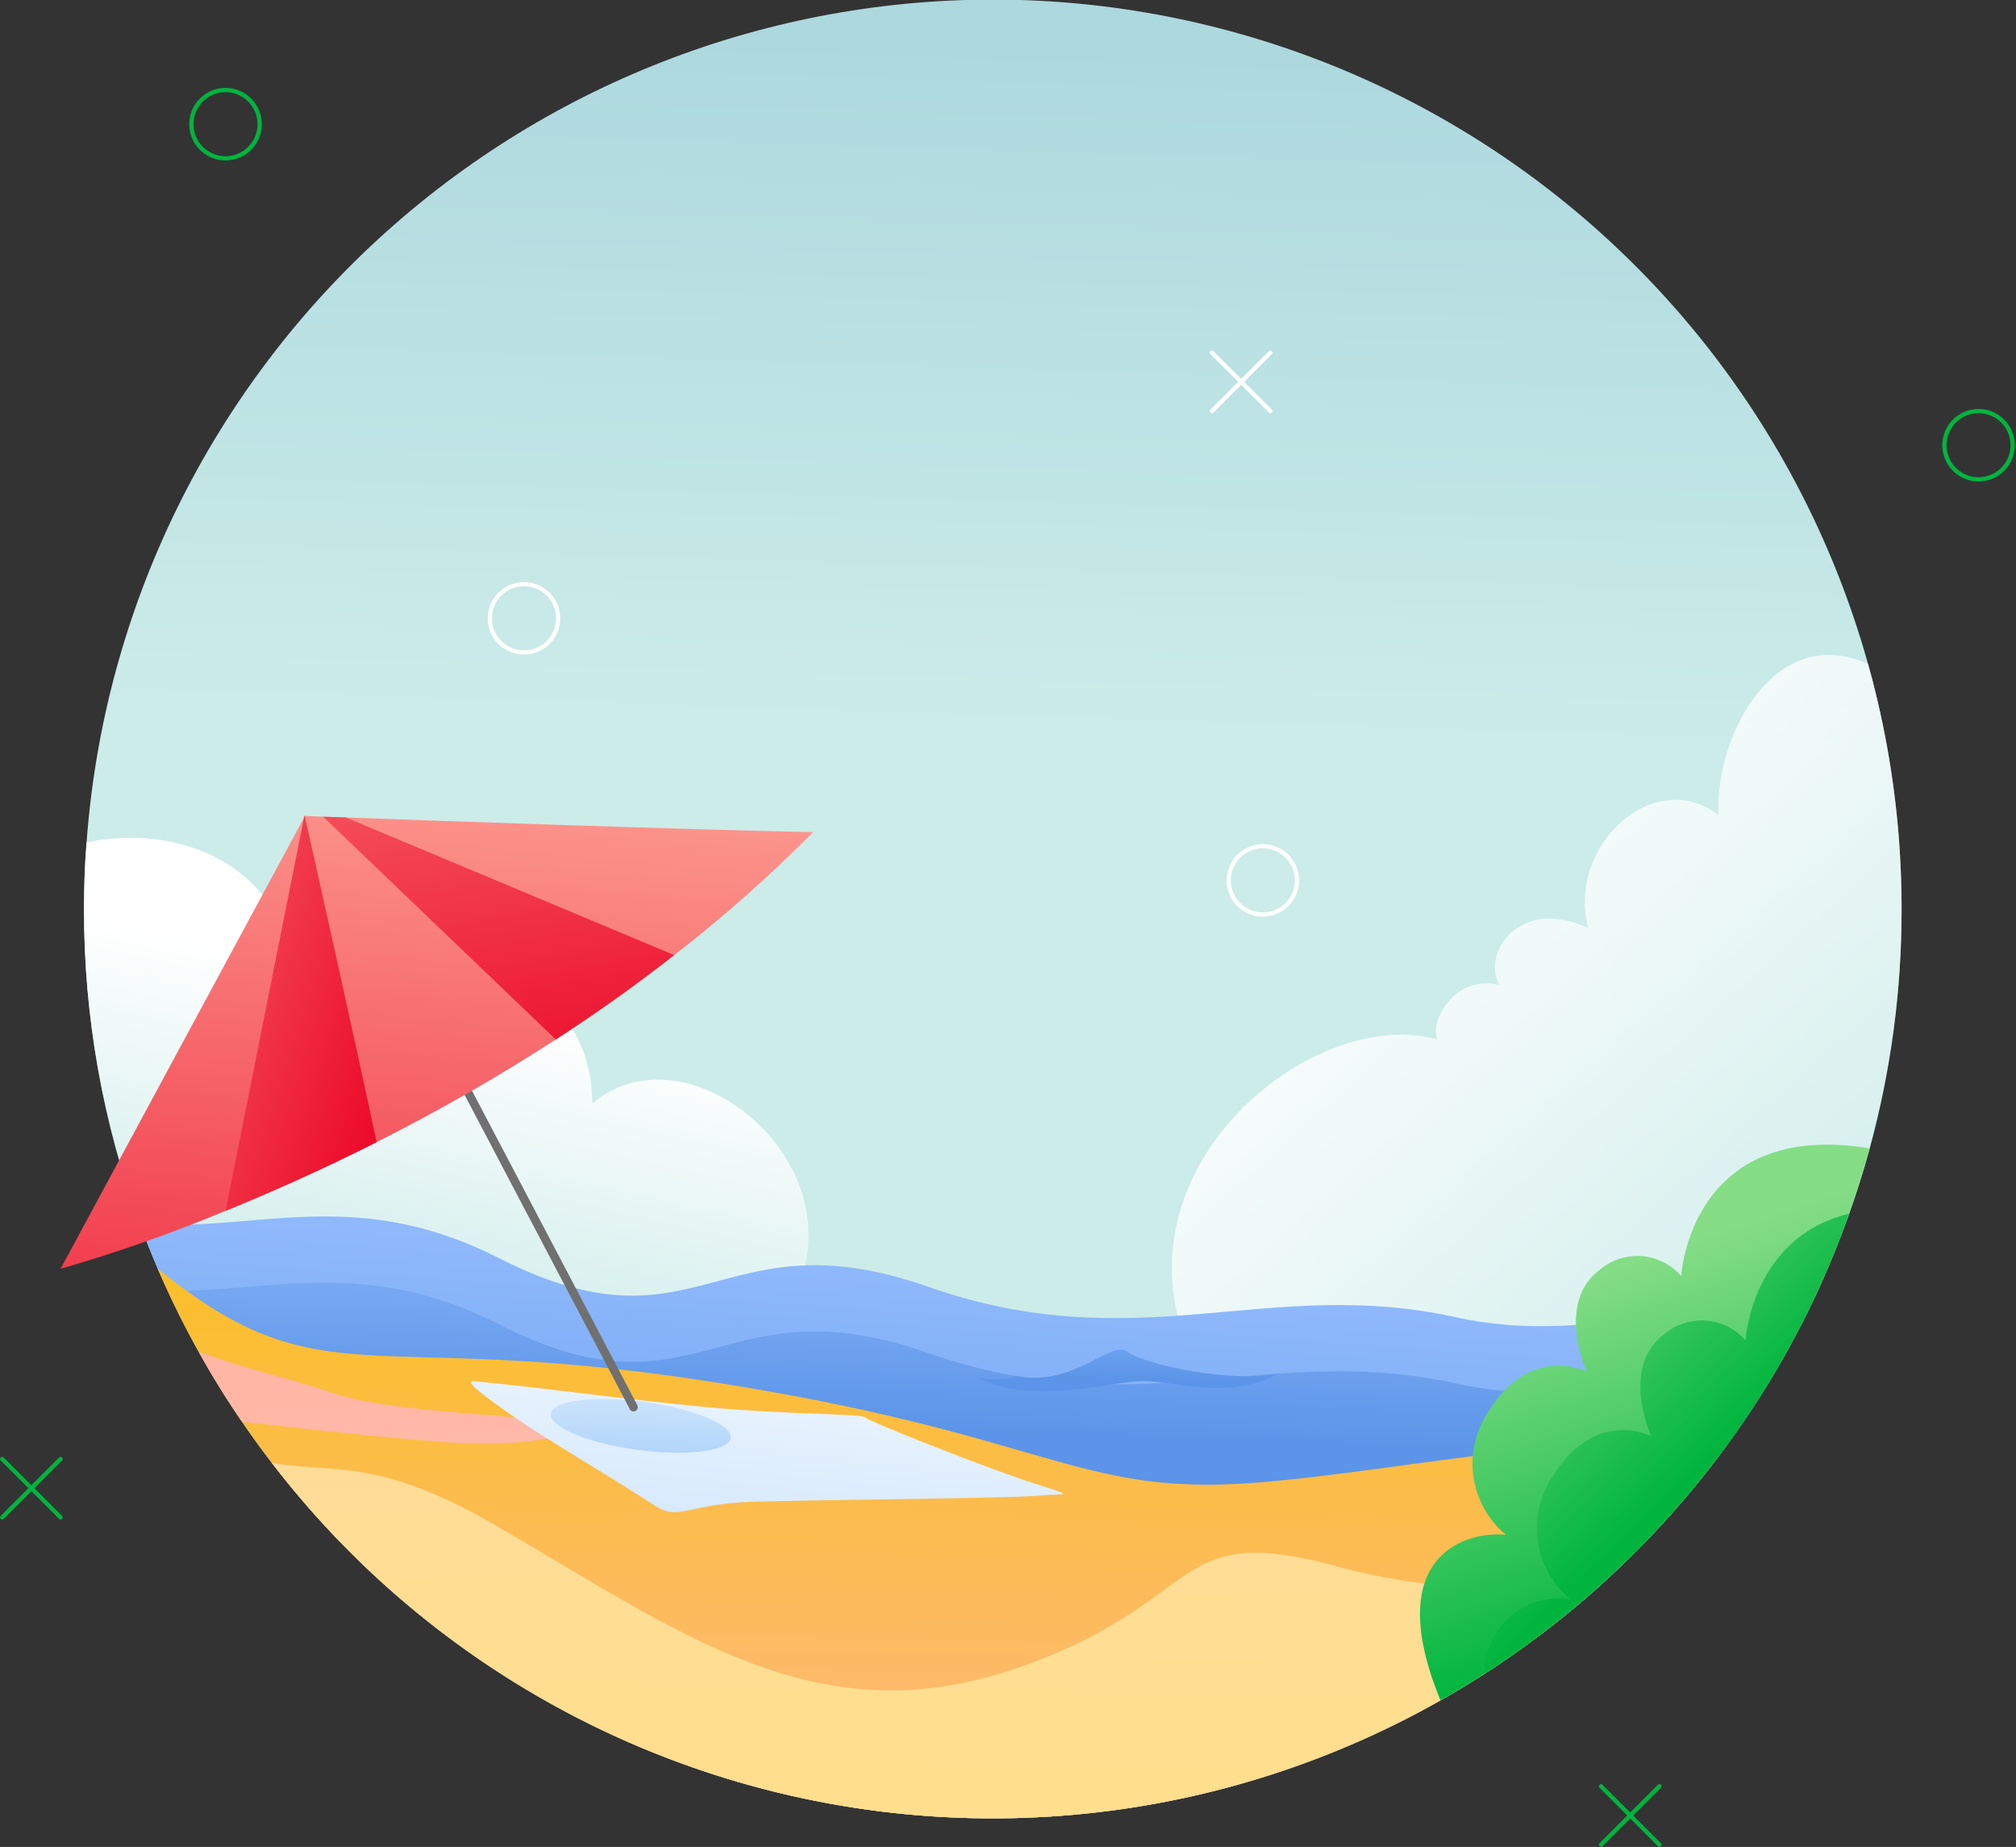 <svg width="476" height="436" viewBox="0 0 476 436" fill="none" xmlns="http://www.w3.org/2000/svg">
<rect x="0" y="0" width="476" height="436" fill="#333333" stroke="none"/>
<path d="M448.987 214.648C449.011 233.716 446.478 252.7 441.456 271.095C435.474 292.99 426.065 313.801 413.579 332.754C411.08 336.539 408.475 340.216 405.762 343.822C384.848 371.57 357.513 393.825 326.104 408.674C294.694 423.523 260.151 430.524 225.44 429.073C190.729 427.623 156.89 417.765 126.828 400.348C96.766 382.93 71.382 358.472 52.855 329.077C46.872 319.656 41.656 309.77 37.256 299.514C35.757 296.015 34.329 292.445 33.009 288.839C24.262 265.084 19.802 239.963 19.837 214.648C19.837 209.328 20.016 204.08 20.444 198.867C24.495 143.44 49.884 91.746 91.267 54.664C132.65 17.582 186.801 -1.997 242.324 0.048C297.847 2.092 350.412 25.601 388.957 65.627C427.502 105.652 449.022 159.073 448.987 214.648Z" fill="url(#paint0_linear_21_3)"/>
<path d="M448.987 214.648C449.011 233.716 446.478 252.7 441.456 271.095C435.474 292.99 426.065 313.801 413.579 332.754C357.218 338.609 288.257 340.43 279.583 315.866C264.628 273.558 311.066 237.284 339.371 245.388C337.443 241.104 343.512 229.964 354.006 232.499C349.865 225.18 358.467 211.506 374.994 219.075C369.889 199.617 390.592 180.658 405.762 192.44C404.798 174.624 418.469 146.74 441.063 156.701C446.343 175.563 449.009 195.061 448.987 214.648V214.648Z" fill="url(#paint1_linear_21_3)"/>
<path d="M158.937 332.176C111.607 330.712 77.198 329.748 52.855 329.069C46.872 319.649 41.656 309.763 37.256 299.507C35.757 296.008 34.329 292.438 33.009 288.832C24.262 265.076 19.802 239.956 19.837 214.641C19.837 209.321 20.016 204.072 20.444 198.86C42.325 194.361 64.634 204.072 69.024 226.565C84.265 212.141 139.841 222.317 139.841 260.484C161.043 242.668 197.487 270.445 189.884 299.507C201.734 297.401 223.044 312.253 221.081 317.752C219.117 323.25 270.089 335.575 158.937 332.176Z" fill="url(#paint2_linear_21_3)"/>
<path d="M431.569 299.372C428.935 305.59 425.981 311.668 422.717 317.58C417.717 326.732 412.05 335.503 405.762 343.822C383.438 373.442 353.822 396.769 319.801 411.531C285.78 426.292 248.516 431.983 211.641 428.049C174.766 424.115 139.54 410.69 109.397 389.083C79.254 367.477 55.224 338.426 39.648 304.763C38.791 303.013 38.006 301.264 37.256 299.514C35.757 296.015 34.329 292.445 33.009 288.839C60.1 291.124 83.48 279.556 117.747 296.979C165.291 321.151 169.503 286.376 219.153 303.763C268.804 321.15 299.179 301.085 343.833 310.975C376.129 318.116 410.545 305.155 431.569 299.372Z" fill="url(#paint3_linear_21_3)"/>
<path d="M422.717 317.58C417.717 326.732 412.05 335.503 405.762 343.822C383.438 373.442 353.822 396.769 319.801 411.531C285.78 426.292 248.516 431.983 211.641 428.049C174.766 424.115 139.54 410.69 109.397 389.083C79.254 367.477 55.224 338.426 39.648 304.763C64.027 305.048 86.3 296.622 117.747 312.617C165.291 336.789 169.503 302.014 219.153 319.401C268.804 336.789 299.179 316.723 343.833 326.613C371.924 332.825 401.657 323.828 422.717 317.58Z" fill="url(#paint4_linear_21_3)"/>
<path d="M405.755 343.822C385.848 370.233 360.109 391.686 330.547 406.506C300.984 421.326 268.397 429.113 235.33 429.258C202.263 429.403 169.609 421.903 139.918 407.343C110.226 392.783 84.3 371.557 64.162 345.322C61.735 342.144 59.38 338.931 57.131 335.61C53.454 330.291 50.051 324.792 46.922 319.115C43.357 312.756 40.128 306.213 37.249 299.514C76.227 330.933 85.972 313.51 166.961 326.042C247.951 338.574 253.912 353.391 296.745 349.999C332.696 347.142 378.17 336.182 405.755 343.822Z" fill="url(#paint5_linear_21_3)"/>
<path d="M105.468 340.466C91.297 339.502 67.632 336.824 57.138 335.61C53.461 330.291 50.059 324.792 46.929 319.115C60.35 323.935 67.775 325.114 78.983 329.005C92.975 333.897 134.451 334.396 135.379 336.61C136.307 338.824 124.129 341.751 105.468 340.466Z" fill="url(#paint6_linear_21_3)"/>
<path d="M111.793 326.042C128.005 327.559 147.733 330.391 166.976 332.194C186.218 333.997 203.555 333.675 204.347 334.632C205.14 335.589 233.77 346.882 244.264 350.22C254.758 353.558 251.263 352.448 245.22 353.076C239.177 353.705 194.01 354.03 177.948 354.505C161.886 354.979 160.458 359.278 154.411 355.301C148.365 351.323 131.828 341.301 127.377 338.438C122.926 335.575 107.963 325.685 111.793 326.042Z" fill="url(#paint7_linear_21_3)"/>
<path d="M172.508 339.47C172.087 342.594 162.243 343.843 150.521 342.262C138.799 340.68 129.64 336.86 130.061 333.732C130.482 330.605 140.327 329.359 152.049 330.944C163.77 332.529 172.93 336.346 172.508 339.47Z" fill="url(#paint8_linear_21_3)"/>
<path d="M97.851 233.777L149.589 332.19" stroke="#707070" stroke-width="2" stroke-linecap="round" stroke-linejoin="round"/>
<path d="M191.99 196.439C181.702 206.821 170.744 216.518 159.187 225.466C149.943 232.714 140.555 239.354 131.239 245.388C117.571 254.22 103.44 262.313 88.906 269.631C75.877 276.2 63.777 281.556 53.247 285.84C40.539 291.14 27.537 295.705 14.305 299.514L71.773 193.047L71.987 192.619C71.987 192.619 73.522 192.69 76.306 192.797C77.769 192.833 79.554 192.905 81.66 192.976C104.076 193.797 159.973 195.789 191.99 196.439Z" fill="url(#paint9_linear_21_3)"/>
<path d="M71.773 193.047L71.88 192.44C71.915 192.512 71.915 192.619 71.951 192.69C75.271 207.4 84.694 249.53 88.906 269.631C75.877 276.2 63.777 281.556 53.247 285.84L71.773 193.047Z" fill="url(#paint10_linear_21_3)"/>
<path d="M159.187 225.466C149.943 232.714 140.555 239.354 131.239 245.388L76.306 192.797C77.769 192.833 79.554 192.904 81.66 192.976L159.187 225.466Z" fill="url(#paint11_linear_21_3)"/>
<path d="M378.028 374.063C356.039 393.886 330.187 408.944 302.099 418.29C274.01 427.635 244.292 431.066 214.813 428.367C185.334 425.667 156.733 416.896 130.808 402.604C104.883 388.312 82.194 368.809 64.17 345.322C79.304 347.964 88.941 343.751 117.746 360.495C161.258 385.845 193.061 409.766 239.499 393.985C285.937 378.204 275.122 358.318 317.098 370.171C336.992 375.226 357.652 376.546 378.028 374.063V374.063Z" fill="url(#paint12_linear_21_3)"/>
<path d="M441.449 271.095C440.021 276.307 438.415 281.448 436.594 286.518C429.319 307.091 418.917 326.419 405.755 343.822C390.498 364.02 371.806 381.374 350.536 395.092C347.145 397.305 343.647 399.412 340.113 401.411C325.836 366.601 346.824 361.352 355.569 362.316C351.46 358.909 348.742 354.115 347.926 348.839C347.111 343.563 348.255 338.172 351.143 333.682C361.316 316.83 374.665 323.828 374.665 323.828C374.665 323.828 367.062 307.333 378.02 299.514C380.781 297.293 384.296 296.23 387.825 296.549C391.354 296.869 394.621 298.546 396.938 301.228C396.938 301.228 399.051 264.097 441.449 271.095Z" fill="url(#paint13_linear_21_3)"/>
<path d="M436.601 286.518C429.327 307.091 418.925 326.42 405.762 343.822C390.505 364.02 371.813 381.374 350.543 395.092C350.508 392.54 351.03 390.011 352.073 387.681C353.116 385.352 354.655 383.278 356.582 381.606C358.51 379.933 360.779 378.701 363.231 377.996C365.684 377.292 368.261 377.131 370.782 377.526C366.673 374.119 363.955 369.324 363.139 364.049C362.324 358.773 363.468 353.381 366.356 348.892C376.528 332.04 389.878 339.038 389.878 339.038C389.878 339.038 382.275 322.543 393.233 314.724C395.994 312.502 399.509 311.439 403.038 311.759C406.567 312.079 409.834 313.756 412.151 316.438C412.151 316.438 413.507 292.052 436.601 286.518Z" fill="url(#paint14_linear_21_3)"/>
<path d="M239.927 324.856C253.809 327.474 262.236 316.163 266.212 319.115C270.189 322.068 289.995 326.488 301.721 324.278C290.702 330.494 277.981 326.181 270.189 326.031C262.397 325.881 244.906 331.986 231.182 325.406C238.221 326.031 239.927 324.856 239.927 324.856Z" fill="url(#paint15_linear_21_3)"/>
<path d="M131.778 145.969C131.778 147.564 131.306 149.123 130.421 150.449C129.536 151.775 128.278 152.809 126.805 153.42C125.332 154.031 123.712 154.191 122.148 153.88C120.584 153.569 119.148 152.802 118.02 151.674C116.893 150.547 116.125 149.111 115.813 147.547C115.502 145.983 115.662 144.362 116.271 142.888C116.881 141.415 117.914 140.156 119.24 139.27C120.565 138.384 122.124 137.911 123.718 137.911C125.855 137.911 127.905 138.76 129.416 140.271C130.927 141.782 131.777 143.832 131.778 145.969Z" stroke="white" stroke-miterlimit="10"/>
<path d="M61.307 29.316C61.307 30.91 60.834 32.469 59.949 33.795C59.063 35.121 57.804 36.154 56.331 36.764C54.859 37.374 53.238 37.534 51.675 37.223C50.111 36.912 48.675 36.144 47.548 35.017C46.421 33.889 45.654 32.453 45.343 30.889C45.032 29.325 45.191 27.704 45.801 26.231C46.411 24.758 47.444 23.499 48.769 22.613C50.095 21.727 51.653 21.254 53.247 21.254C54.306 21.254 55.354 21.462 56.332 21.867C57.31 22.272 58.199 22.866 58.947 23.614C59.696 24.363 60.289 25.252 60.694 26.23C61.099 27.209 61.307 28.257 61.307 29.316V29.316Z" stroke="#00B53E" stroke-miterlimit="10"/>
<path d="M475.215 105.103C475.215 106.697 474.742 108.254 473.856 109.579C472.97 110.904 471.712 111.936 470.24 112.545C468.768 113.155 467.148 113.314 465.586 113.003C464.023 112.691 462.588 111.923 461.461 110.796C460.335 109.669 459.568 108.233 459.258 106.67C458.947 105.107 459.107 103.487 459.717 102.015C460.326 100.543 461.359 99.284 462.684 98.399C464.009 97.514 465.566 97.041 467.159 97.041C468.218 97.041 469.265 97.25 470.243 97.655C471.221 98.06 472.109 98.654 472.857 99.403C473.605 100.151 474.198 101.04 474.603 102.018C475.008 102.996 475.216 104.045 475.215 105.103V105.103Z" stroke="#00B53E" stroke-linecap="round" stroke-linejoin="round"/>
<path d="M306.232 207.828C306.232 209.423 305.76 210.982 304.874 212.307C303.988 213.633 302.73 214.666 301.257 215.277C299.784 215.887 298.164 216.046 296.6 215.735C295.037 215.424 293.601 214.656 292.474 213.529C291.347 212.401 290.579 210.965 290.268 209.401C289.957 207.837 290.116 206.216 290.727 204.743C291.337 203.27 292.37 202.011 293.695 201.125C295.02 200.239 296.579 199.767 298.173 199.767C300.31 199.767 302.36 200.616 303.872 202.128C305.383 203.64 306.232 205.69 306.232 207.828V207.828Z" stroke="white" stroke-miterlimit="10"/>
<path d="M391.809 421.687L378.028 435.472" stroke="#00B53E" stroke-linecap="round" stroke-linejoin="round"/>
<path d="M391.809 435.472L378.028 421.687" stroke="#00B53E" stroke-linecap="round" stroke-linejoin="round"/>
<path d="M14.305 344.425L0.524 358.21" stroke="#00B53E" stroke-linecap="round" stroke-linejoin="round"/>
<path d="M14.305 358.21L0.524 344.425" stroke="#00B53E" stroke-linecap="round" stroke-linejoin="round"/>
<path d="M299.943 83.249L286.162 97.034" stroke="white" stroke-linecap="round" stroke-linejoin="round"/>
<path d="M299.943 97.034L286.162 83.249" stroke="white" stroke-linecap="round" stroke-linejoin="round"/>
<defs>
<linearGradient id="paint0_linear_21_3" x1="249.433" y1="-271.881" x2="235.687" y2="172.933" gradientUnits="userSpaceOnUse">
<stop offset="0.626" stop-color="#ACD8DE"/>
<stop offset="1" stop-color="#CCECE9"/>
</linearGradient>
<linearGradient id="paint1_linear_21_3" x1="324.414" y1="192.254" x2="441.677" y2="323.492" gradientUnits="userSpaceOnUse">
<stop stop-color="white"/>
<stop offset="1" stop-color="white" stop-opacity="0"/>
</linearGradient>
<linearGradient id="paint2_linear_21_3" x1="137.28" y1="242.597" x2="119.468" y2="321.603" gradientUnits="userSpaceOnUse">
<stop stop-color="white"/>
<stop offset="1" stop-color="white" stop-opacity="0"/>
</linearGradient>
<linearGradient id="paint3_linear_21_3" x1="241.854" y1="278.072" x2="231.842" y2="418.486" gradientUnits="userSpaceOnUse">
<stop stop-color="#99C0FF"/>
<stop offset="1" stop-color="#5B94E8"/>
</linearGradient>
<linearGradient id="paint4_linear_21_3" x1="243.824" y1="273.964" x2="241.417" y2="338.926" gradientUnits="userSpaceOnUse">
<stop stop-color="#99C0FF"/>
<stop offset="1" stop-color="#5B94E8"/>
</linearGradient>
<linearGradient id="paint5_linear_21_3" x1="200.866" y1="487.516" x2="203.886" y2="292.438" gradientUnits="userSpaceOnUse">
<stop stop-color="#FFB6A4"/>
<stop offset="1" stop-color="#FBBF23"/>
</linearGradient>
<linearGradient id="paint6_linear_21_3" x1="87.108" y1="325.16" x2="94.652" y2="476.352" gradientUnits="userSpaceOnUse">
<stop stop-color="#FFB6A4"/>
<stop offset="1" stop-color="#FFD1C9"/>
</linearGradient>
<linearGradient id="paint7_linear_21_3" x1="271.112" y1="300.351" x2="253.578" y2="455.528" gradientUnits="userSpaceOnUse">
<stop stop-color="white"/>
<stop offset="1" stop-color="#A5CFF9"/>
</linearGradient>
<linearGradient id="paint8_linear_21_3" x1="156.339" y1="304.708" x2="155.712" y2="349.028" gradientUnits="userSpaceOnUse">
<stop stop-color="white"/>
<stop offset="1" stop-color="#A5CFF9"/>
</linearGradient>
<linearGradient id="paint9_linear_21_3" x1="130.511" y1="143.661" x2="106.604" y2="395.667" gradientUnits="userSpaceOnUse">
<stop stop-color="#FFB6A4"/>
<stop offset="1" stop-color="#EB0022"/>
</linearGradient>
<linearGradient id="paint10_linear_21_3" x1="-1.025" y1="96.892" x2="138.2" y2="142.279" gradientUnits="userSpaceOnUse">
<stop stop-color="#FFB6A4"/>
<stop offset="1" stop-color="#EB0022"/>
</linearGradient>
<linearGradient id="paint11_linear_21_3" x1="56.165" y1="71.365" x2="93.673" y2="279.796" gradientUnits="userSpaceOnUse">
<stop stop-color="#FFB6A4"/>
<stop offset="1" stop-color="#EB0022"/>
</linearGradient>
<linearGradient id="paint12_linear_21_3" x1="198.815" y1="443.614" x2="208.332" y2="-60.077" gradientUnits="userSpaceOnUse">
<stop stop-color="#FFDF8B"/>
<stop offset="1" stop-color="#FFD1C9"/>
</linearGradient>
<linearGradient id="paint13_linear_21_3" x1="381.989" y1="299.079" x2="409.048" y2="379.463" gradientUnits="userSpaceOnUse">
<stop stop-color="#85DD86"/>
<stop offset="1" stop-color="#00B53E"/>
</linearGradient>
<linearGradient id="paint14_linear_21_3" x1="358.717" y1="281.958" x2="410.926" y2="337.315" gradientUnits="userSpaceOnUse">
<stop stop-color="#85DD86"/>
<stop offset="1" stop-color="#00B53E"/>
</linearGradient>
<linearGradient id="paint15_linear_21_3" x1="274.211" y1="300.66" x2="274.054" y2="325.738" gradientUnits="userSpaceOnUse">
<stop stop-color="#99C0FF"/>
<stop offset="1" stop-color="#5B94E8"/>
</linearGradient>
</defs>
</svg>
